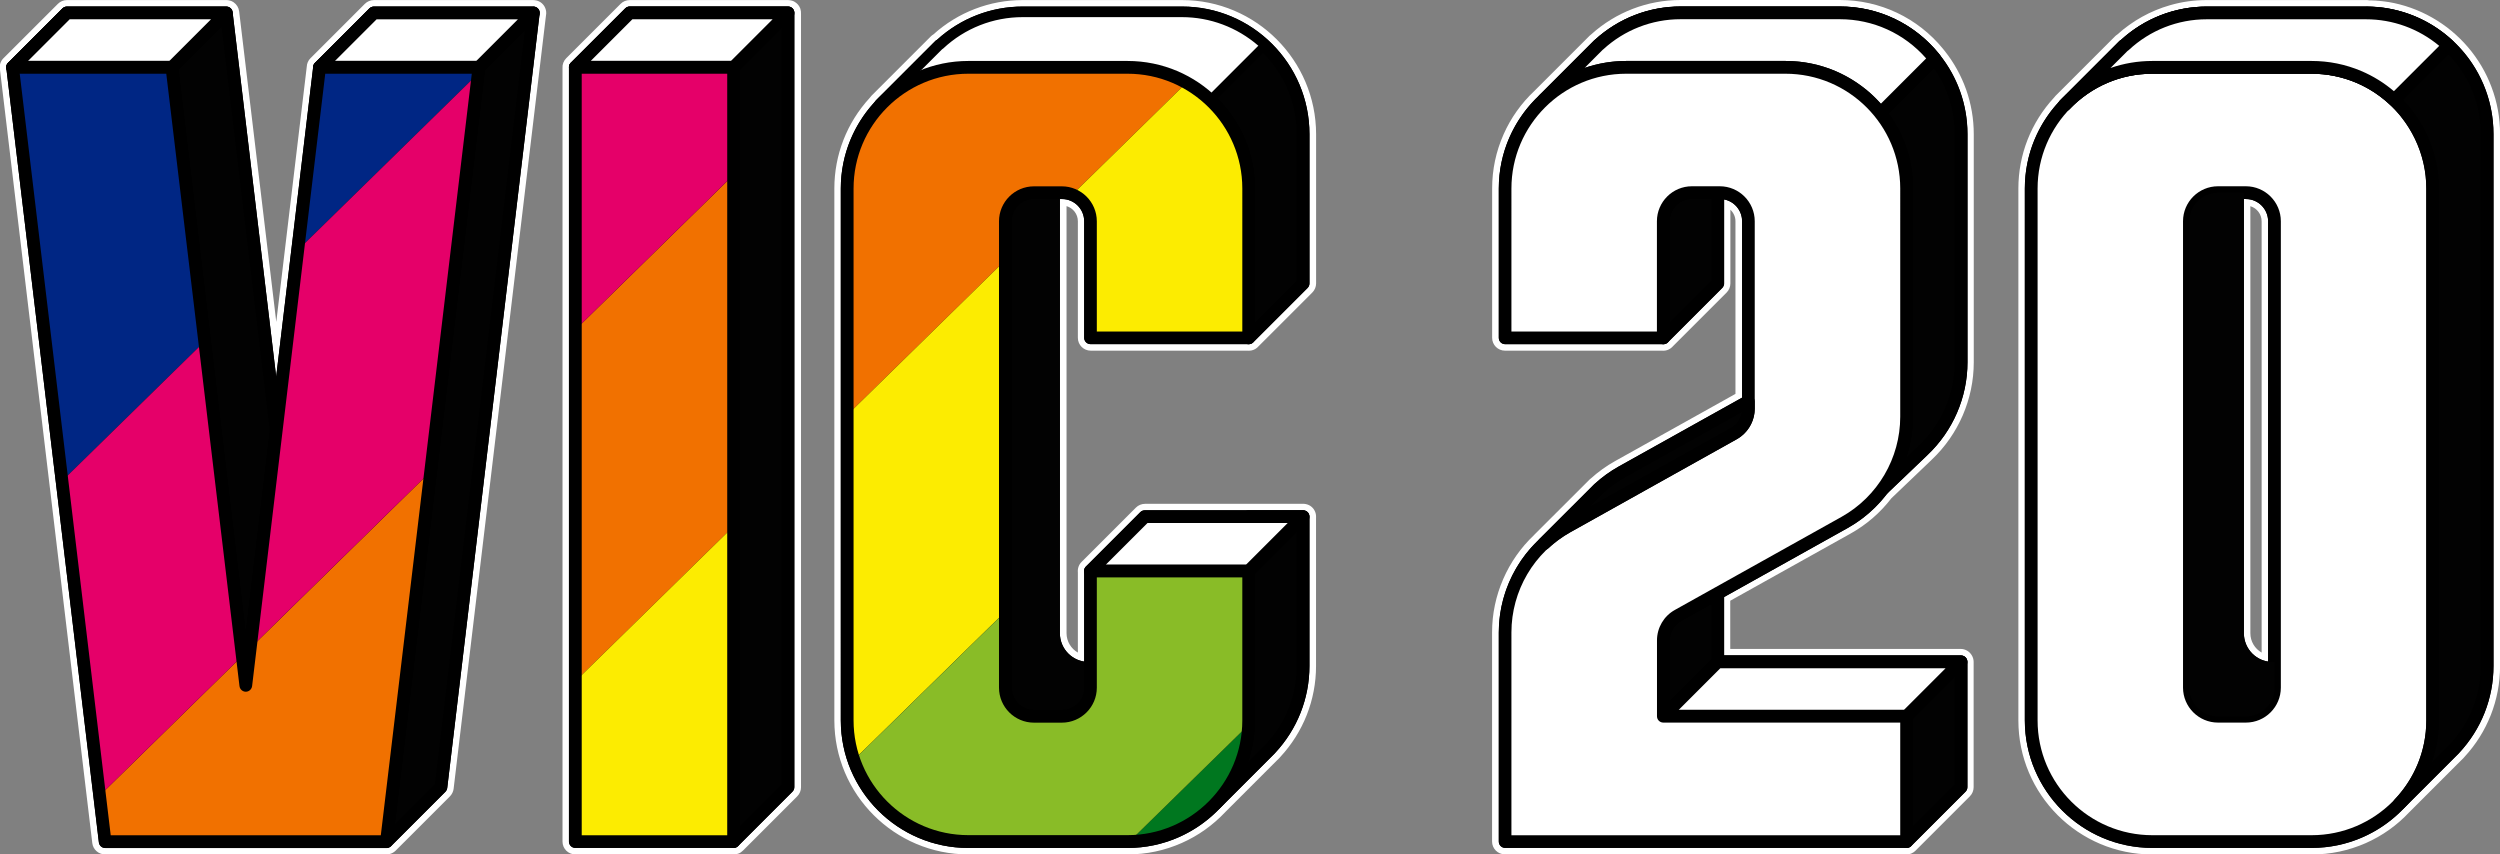 <?xml version="1.0" encoding="utf-8"?>
<!-- Generator: Adobe Illustrator 25.4.1, SVG Export Plug-In . SVG Version: 6.00 Build 0)  -->
<svg version="1.1" id="Layer_1" xmlns="http://www.w3.org/2000/svg" xmlns:xlink="http://www.w3.org/1999/xlink" x="0px" y="0px"
	 viewBox="0 0 3838.6 1311.9" style="enable-background:new 0 0 3838.6 1311.9;" xml:space="preserve">
<rect x="0" y="0" width="3838.6" height="1311.9" fill="#808080" stroke="none"/>
<style type="text/css">
	.st0{fill-rule:evenodd;clip-rule:evenodd;fill:#3E3632;}
	.st1{fill:#282422;}
	.st2{fill:#C5C5C5;}
	.st3{fill:#020202;stroke:#000000;stroke-width:4.783;stroke-linecap:round;stroke-linejoin:round;stroke-miterlimit:10;}
	.st4{clip-path:url(#SVGID_00000023262682313736858460000002577757305405007493_);}
	.st5{fill:#002684;stroke:#231F20;stroke-width:0.797;stroke-linecap:round;stroke-linejoin:round;stroke-miterlimit:10;}
	.st6{fill:#00771F;}
	.st7{fill:#89BC27;}
	.st8{fill:#FCEC01;}
	.st9{fill:#F17100;}
	.st10{fill:#E50069;}
	.st11{clip-path:url(#SVGID_00000072251257279657044180000000213702938895021456_);}
	.st12{stroke:#000000;stroke-width:4.783;stroke-linecap:round;stroke-linejoin:round;stroke-miterlimit:10;}
	.st13{fill:#FFFFFF;stroke:#000000;stroke-width:4.783;stroke-linecap:round;stroke-linejoin:round;stroke-miterlimit:10;}
	.st14{fill:#020202;}
	.st15{fill:none;stroke:#000000;stroke-width:4.783;stroke-linecap:round;stroke-linejoin:round;stroke-miterlimit:10;}
	.st16{fill:#F20029;stroke:#000000;stroke-width:4.783;stroke-linecap:round;stroke-linejoin:round;stroke-miterlimit:10;}
	.st17{fill:#002684;stroke:#000000;stroke-width:4.783;stroke-linecap:round;stroke-linejoin:round;stroke-miterlimit:10;}
	.st18{fill:url(#SVGID_00000093178254116351964940000008426444514207085708_);}
	.st19{fill:#FFFFFF;}
	.st20{fill:url(#SVGID_00000050653792878175464110000014025319834778434958_);}
	.st21{fill:url(#SVGID_00000171699589528631091590000012475000238001762238_);}
	.st22{fill:url(#SVGID_00000098907187723429685640000015416819939843524524_);}
	.st23{clip-path:url(#SVGID_00000145035904380753696280000017185319160147892647_);}
	.st24{clip-path:url(#SVGID_00000178167358052390317940000015200026668106932927_);}
	.st25{clip-path:url(#SVGID_00000013884250794348855430000006788495120029500068_);}
	.st26{fill:#002684;}
	.st27{clip-path:url(#SVGID_00000039105653847545101340000007453101374295437475_);}
	.st28{clip-path:url(#SVGID_00000175299006342315582200000013484284611456363437_);}
	.st29{fill:#020202;stroke:#000000;stroke-width:4.928;stroke-linecap:round;stroke-linejoin:round;stroke-miterlimit:10;}
	.st30{fill:#FFFFFF;stroke:#000000;stroke-width:4.928;stroke-linecap:round;stroke-linejoin:round;stroke-miterlimit:10;}
	.st31{fill:#F20029;stroke:#000000;stroke-width:4.928;stroke-linecap:round;stroke-linejoin:round;stroke-miterlimit:10;}
	.st32{fill:#002684;stroke:#000000;stroke-width:4.928;stroke-linecap:round;stroke-linejoin:round;stroke-miterlimit:10;}
	.st33{fill:none;stroke:#000000;stroke-width:4.928;stroke-linecap:round;stroke-linejoin:round;stroke-miterlimit:10;}
	.st34{clip-path:url(#SVGID_00000062185906545419477430000006778351305114962056_);}
	.st35{clip-path:url(#SVGID_00000106864208277779620060000013505065092726426042_);}
	.st36{clip-path:url(#SVGID_00000040536405769451563460000012343767585264379042_);}
	.st37{fill:url(#SVGID_00000063611771556450592430000013988920914105534113_);}
	.st38{fill:url(#SVGID_00000129891703585707357740000002878269972170210990_);}
	.st39{fill:url(#SVGID_00000016049285591483319870000012585729421406957962_);}
	.st40{fill:url(#SVGID_00000018226216373943387120000000950527686866281114_);}
	.st41{clip-path:url(#SVGID_00000153696381055397179860000015007798199032785314_);}
	.st42{fill:#231F20;}
	.st43{clip-path:url(#SVGID_00000127035000137809402420000015501617738848158618_);}
	.st44{clip-path:url(#SVGID_00000158749135343442952460000001030805637231369127_);}
	.st45{fill:#F20029;}
	.st46{clip-path:url(#SVGID_00000165920895099836128300000015354222549687875716_);}
	.st47{clip-path:url(#SVGID_00000160184476297382527740000015435837542964908181_);}
	.st48{clip-path:url(#SVGID_00000039825066211351179940000015523251508218062497_);}
	.st49{clip-path:url(#SVGID_00000120557715177423987100000000162525588688584102_);}
	.st50{clip-path:url(#SVGID_00000160176253876954464860000002438857307913507257_);}
	.st51{clip-path:url(#SVGID_00000097486561493289140720000015263327536900708994_);}
	.st52{fill-rule:evenodd;clip-rule:evenodd;fill:#F20029;}
	.st53{fill-rule:evenodd;clip-rule:evenodd;fill:#FD7801;}
	.st54{fill-rule:evenodd;clip-rule:evenodd;fill:#F2F540;}
	.st55{fill-rule:evenodd;clip-rule:evenodd;fill:#48CC31;}
	.st56{fill-rule:evenodd;clip-rule:evenodd;fill:#14A3FD;}
	.st57{fill:url(#SVGID_00000120546476851562955460000002236447866606372778_);}
	.st58{fill:url(#SVGID_00000122681444612763222460000000992375241597386676_);}
	.st59{fill:url(#SVGID_00000028302652692799267670000001330791173141621903_);}
	.st60{fill:url(#SVGID_00000165195864892919339230000016302152710835606155_);}
	.st61{fill:url(#SVGID_00000124160009151013360060000013292393542699069883_);}
	.st62{fill:url(#SVGID_00000130647113177003886750000006516658189515435923_);}
	.st63{fill:url(#SVGID_00000048501669677750822680000006314735251670112150_);}
	.st64{fill:url(#SVGID_00000008137816412271785620000012861833189093564850_);}
	.st65{fill:url(#SVGID_00000069361367884891517130000009742246345379543441_);}
	.st66{fill:url(#SVGID_00000072258467755618042040000002812529665350632083_);}
	.st67{fill:url(#SVGID_00000116206091308111715140000003936312579772340393_);}
	.st68{fill:url(#SVGID_00000008843660219802995100000015896883571823638700_);}
	.st69{fill:url(#SVGID_00000121992762098064625760000016970968695476457638_);}
	.st70{fill:url(#SVGID_00000026882344991219020040000005522095601968795010_);}
	.st71{fill:url(#SVGID_00000044892727393812860910000003915600864133383075_);}
	.st72{fill:url(#SVGID_00000005228651744675201530000006750542130430694571_);}
	.st73{fill:url(#SVGID_00000025414128748948573720000004065701118573344426_);}
	.st74{fill-rule:evenodd;clip-rule:evenodd;fill:#0F2166;}
	.st75{fill-rule:evenodd;clip-rule:evenodd;fill:#1D4C59;}
	.st76{fill-rule:evenodd;clip-rule:evenodd;fill:#2C774C;}
	.st77{fill-rule:evenodd;clip-rule:evenodd;fill:#3AA23E;}
	.st78{fill-rule:evenodd;clip-rule:evenodd;fill:#48CD31;}
	.st79{fill-rule:evenodd;clip-rule:evenodd;fill:#6AD534;}
	.st80{fill-rule:evenodd;clip-rule:evenodd;fill:#8CDD37;}
	.st81{fill-rule:evenodd;clip-rule:evenodd;fill:#AFE63A;}
	.st82{fill-rule:evenodd;clip-rule:evenodd;fill:#D1EE3D;}
	.st83{fill-rule:evenodd;clip-rule:evenodd;fill:#F3F640;}
	.st84{fill-rule:evenodd;clip-rule:evenodd;fill:#F6D730;}
	.st85{fill-rule:evenodd;clip-rule:evenodd;fill:#F9B721;}
	.st86{fill-rule:evenodd;clip-rule:evenodd;fill:#FB9811;}
	.st87{fill-rule:evenodd;clip-rule:evenodd;fill:#FE7801;}
	.st88{fill-rule:evenodd;clip-rule:evenodd;fill:#FE5C13;}
	.st89{fill-rule:evenodd;clip-rule:evenodd;fill:#FE4125;}
	.st90{fill-rule:evenodd;clip-rule:evenodd;fill:#FE2537;}
	.st91{fill-rule:evenodd;clip-rule:evenodd;fill:#14A4FE;}
	.st92{fill-rule:evenodd;clip-rule:evenodd;fill:#21AECB;}
	.st93{fill-rule:evenodd;clip-rule:evenodd;fill:#2EB998;}
	.st94{fill-rule:evenodd;clip-rule:evenodd;fill:#3BC364;}
	.st95{fill-rule:evenodd;clip-rule:evenodd;fill:#C5C5C5;}
	.st96{fill:#020202;stroke:#000000;stroke-width:4.733;stroke-linecap:round;stroke-linejoin:round;stroke-miterlimit:10;}
	.st97{clip-path:url(#SVGID_00000150088798593258525690000001767280698719568016_);}
	.st98{fill:#002684;stroke:#231F20;stroke-width:0.789;stroke-linecap:round;stroke-linejoin:round;stroke-miterlimit:10;}
	.st99{clip-path:url(#SVGID_00000143575100483917462530000015209992039965921205_);}
	.st100{stroke:#000000;stroke-width:4.733;stroke-linecap:round;stroke-linejoin:round;stroke-miterlimit:10;}
	.st101{fill:#FFFFFF;stroke:#000000;stroke-width:4.733;stroke-linecap:round;stroke-linejoin:round;stroke-miterlimit:10;}
	.st102{fill:none;stroke:#000000;stroke-width:4.733;stroke-linecap:round;stroke-linejoin:round;stroke-miterlimit:10;}
	.st103{fill:#F20029;stroke:#000000;stroke-width:4.733;stroke-linecap:round;stroke-linejoin:round;stroke-miterlimit:10;}
	.st104{fill:#002684;stroke:#000000;stroke-width:4.733;stroke-linecap:round;stroke-linejoin:round;stroke-miterlimit:10;}
	.st105{fill:url(#SVGID_00000124851312763921318470000009201220789271414207_);}
	.st106{fill:url(#SVGID_00000134235348044088537070000015002697472574498227_);}
	.st107{fill:url(#SVGID_00000032623030522010522300000009152518627557864079_);}
	.st108{fill:url(#SVGID_00000181048911363653898930000015569017150517277329_);}
	.st109{clip-path:url(#SVGID_00000080899787285763979260000007235674399149949331_);}
	.st110{clip-path:url(#SVGID_00000170960027232134214030000005615720102354593419_);}
	.st111{clip-path:url(#SVGID_00000047778076729315012580000017591246147337657238_);}
	.st112{clip-path:url(#SVGID_00000123418339640246536900000017910381882203405212_);}
	.st113{clip-path:url(#SVGID_00000048497819291989739820000001187140337297841592_);}
	.st114{fill:#020202;stroke:#000000;stroke-width:4.877;stroke-linecap:round;stroke-linejoin:round;stroke-miterlimit:10;}
	.st115{fill:#FFFFFF;stroke:#000000;stroke-width:4.877;stroke-linecap:round;stroke-linejoin:round;stroke-miterlimit:10;}
	.st116{fill:#F20029;stroke:#000000;stroke-width:4.877;stroke-linecap:round;stroke-linejoin:round;stroke-miterlimit:10;}
	.st117{fill:#002684;stroke:#000000;stroke-width:4.877;stroke-linecap:round;stroke-linejoin:round;stroke-miterlimit:10;}
	.st118{fill:none;stroke:#000000;stroke-width:4.877;stroke-linecap:round;stroke-linejoin:round;stroke-miterlimit:10;}
	.st119{fill:url(#SVGID_00000145024147472044350900000011978162365087193492_);}
	.st120{fill:url(#SVGID_00000145767639350947577360000011517285052966006709_);}
	.st121{fill:url(#SVGID_00000154410499826069216210000012429090986040335777_);}
	.st122{fill:url(#SVGID_00000065032704122588259000000000007119268860480701_);}
	.st123{clip-path:url(#SVGID_00000119814270220789621120000000429189919401864877_);}
	.st124{clip-path:url(#SVGID_00000114034606003232554020000002039285071837289639_);}
	.st125{clip-path:url(#SVGID_00000015357179330911656420000004645213499960964518_);}
	.st126{fill-rule:evenodd;clip-rule:evenodd;fill:#FFFFFF;}
	.st127{fill:url(#SVGID_00000176021929262592946750000015128448441382284676_);}
	.st128{fill:url(#SVGID_00000149341778630448594520000015162592799463807914_);}
	.st129{fill:url(#SVGID_00000117661151530417400200000007460010809360651184_);}
	.st130{fill:url(#SVGID_00000005262185483306200560000014365201737210743475_);}
	.st131{fill:url(#SVGID_00000072240478548991327220000002657617212642393741_);}
	.st132{fill:url(#SVGID_00000018947238766670813020000004449638281915976877_);}
	.st133{fill:url(#SVGID_00000068646309915643348290000010451293460444125332_);}
	.st134{fill:url(#SVGID_00000001651462457872014990000017784083312486638006_);}
	.st135{fill:url(#SVGID_00000037686989865921091590000008231399286563358850_);}
	.st136{fill:url(#SVGID_00000057112054538241005770000013215709003994186413_);}
	.st137{fill:url(#SVGID_00000168836960593047472370000003567352472528355259_);}
	.st138{fill:url(#SVGID_00000147220337403891704040000011655561139338110083_);}
	.st139{fill:url(#SVGID_00000134232029912875959970000013318699035008374966_);}
	.st140{fill:url(#SVGID_00000030446945870689419530000016147744784469579709_);}
	.st141{fill:url(#SVGID_00000174589939101810241070000001239627759036609445_);}
	.st142{fill:url(#SVGID_00000178197947483587226810000008236361979758665873_);}
	.st143{fill:url(#SVGID_00000167394994538390239230000015175464964451225773_);}
	.st144{fill-rule:evenodd;clip-rule:evenodd;fill:#002684;}
	.st145{fill-rule:evenodd;clip-rule:evenodd;fill:#12506F;}
	.st146{fill-rule:evenodd;clip-rule:evenodd;fill:#24795B;}
	.st147{fill-rule:evenodd;clip-rule:evenodd;fill:#36A346;}
	.st148{fill-rule:evenodd;clip-rule:evenodd;fill:#6AD434;}
	.st149{fill-rule:evenodd;clip-rule:evenodd;fill:#8BDC37;}
	.st150{fill-rule:evenodd;clip-rule:evenodd;fill:#AEE53A;}
	.st151{fill-rule:evenodd;clip-rule:evenodd;fill:#D0ED3D;}
	.st152{fill-rule:evenodd;clip-rule:evenodd;fill:#F5D630;}
	.st153{fill-rule:evenodd;clip-rule:evenodd;fill:#F8B621;}
	.st154{fill-rule:evenodd;clip-rule:evenodd;fill:#FA9711;}
	.st155{fill-rule:evenodd;clip-rule:evenodd;fill:#F9500E;}
	.st156{fill-rule:evenodd;clip-rule:evenodd;fill:#F6281C;}
	.st157{clip-path:url(#SVGID_00000048463846201310854930000000747800365366957976_);}
	.st158{clip-path:url(#SVGID_00000010268676870839622830000009956238075136508044_);}
	.st159{clip-path:url(#SVGID_00000054234556181298950800000010424404647721820304_);}
	.st160{clip-path:url(#SVGID_00000138565424090134144030000005540890203605908653_);}
	.st161{clip-path:url(#SVGID_00000149345442272613294610000008794637068488550031_);}
	.st162{clip-path:url(#SVGID_00000118376760870709557840000001949122989577942714_);}
	.st163{clip-path:url(#SVGID_00000181776326489765375140000017599207065197493180_);}
	.st164{clip-path:url(#SVGID_00000052819273439605466830000008672585436934681270_);}
	.st165{clip-path:url(#SVGID_00000069393059054961796650000012775467454972373141_);}
	.st166{clip-path:url(#SVGID_00000039830971042127890870000002832222301443089817_);}
	.st167{clip-path:url(#SVGID_00000067229070127080646770000017452603717386387088_);}
	.st168{clip-path:url(#SVGID_00000065780564822942365560000002856328165470383550_);}
	.st169{clip-path:url(#SVGID_00000075842584757076403150000004741981083330539150_);}
	.st170{clip-path:url(#SVGID_00000133497662674586832610000002089345733690423991_);}
	.st171{clip-path:url(#SVGID_00000127006574978389920510000017950445461522172860_);}
	.st172{clip-path:url(#SVGID_00000116943635037269348930000002992522709067905155_);}
	.st173{clip-path:url(#SVGID_00000164490040020388027840000000777538595902934180_);}
	.st174{clip-path:url(#SVGID_00000153670822286604339050000007542696221406778535_);}
	.st175{clip-path:url(#SVGID_00000000224279748785151930000009982659450303909511_);}
	.st176{clip-path:url(#SVGID_00000125577164406338499620000014300616978636191105_);}
	.st177{clip-path:url(#SVGID_00000075151364594721748920000015019835634463548594_);}
	.st178{clip-path:url(#SVGID_00000093869916664841890630000011184093232279740852_);}
	.st179{clip-path:url(#SVGID_00000044893787798049737140000016347659804888375968_);}
	.st180{clip-path:url(#SVGID_00000006681588635141974320000003294158501070205343_);}
	.st181{clip-path:url(#SVGID_00000125566640240313110490000005116776307667306166_);}
	.st182{clip-path:url(#SVGID_00000082357684879712575260000000969912773496039570_);}
	.st183{clip-path:url(#SVGID_00000024683624280728317220000016398903186338061449_);}
</style>
<g>
	<g>
		<g>
			<g>
				<path d="M3304.8,1306.9c-110.7,0-200.8-90.1-200.8-200.8V289.4c0-50.8,19.1-99.3,53.8-136.6c0.6-0.8,1.2-1.6,1.9-2.2l91-91
					c1-1,2.1-1.8,3.2-2.4c22.8-20.7,50.3-36,79.6-44.4c17.8-5.1,36.3-7.7,54.9-7.7h244.5c1.7,0,3.3,0,5,0.1c0.4,0,0.9,0,1.3,0l1.1,0
					c0.8,0,1.6,0.1,2.5,0.1c0.6,0,1.3,0.1,2,0.1l1.2,0.1c0.6,0,1.1,0.1,1.7,0.1c1,0.1,2,0.2,3,0.2c0,0,1.3,0.1,1.8,0.2
					c1.1,0.1,2.2,0.2,3.4,0.4l1.3,0.2c1.2,0.1,2.5,0.3,3.7,0.5l0.9,0.1c1.4,0.2,2.7,0.4,4.1,0.6l0.4,0.1
					c46.3,7.7,88.7,31.7,119.4,67.7c31.1,36.3,48.2,82.6,48.2,130.4v816.8c0,50.7-19.1,99.2-53.8,136.5c-0.4,0.6-0.9,1-1.2,1.3
					l-0.6,0.6c-0.6,0.7-1.2,1.3-1.8,1.9c-0.3,0.3-0.6,0.5-0.8,0.8l-79.7,79.7c-18.6,19.8-40.6,35.4-65.3,46.4
					c-25.6,11.4-52.9,17.1-81.1,17.1H3304.8z M3450.3,972.4c0,17.1,11.4,32.1,27.2,37.2V339.7c0-15.4-12.1-28.1-27.2-29.1V972.4z"/>
				<path class="st19" d="M3632.8,10c1.6,0,3.2,0,4.8,0.1c0.7,0,1.3,0,2,0.1c0.9,0,1.9,0.1,2.8,0.1c0.8,0,1.7,0.1,2.5,0.1
					c0.7,0,1.4,0.1,2.2,0.1c1,0.1,2,0.2,2.9,0.2c0.6,0.1,1.1,0.1,1.7,0.2c1.1,0.1,2.2,0.2,3.3,0.3c0.4,0,0.9,0.1,1.3,0.1
					c1.2,0.1,2.4,0.3,3.6,0.5c0.3,0,0.6,0.1,0.8,0.1c1.3,0.2,2.7,0.4,4,0.6c0.1,0,0.2,0,0.4,0.1c92.7,15.4,163.5,96.1,163.5,193.1
					v816.8c0,49.6-18.7,96.9-52.6,133.3c-0.3,0.4-0.6,0.7-0.9,1l-0.7,0.7c-0.8,0.9-1.7,1.7-2.6,2.6l-1,1l-78.7,78.7
					c-35.7,38.1-86.5,62-142.8,62h-244.5c-108,0-195.8-87.8-195.8-195.8V289.4c0-51.6,20-98.5,52.7-133.5c0.4-0.6,0.8-1.2,1.4-1.7
					l91.1-91.1c0.8-0.8,1.6-1.4,2.5-1.8c22.6-20.7,49.3-35.5,78.1-43.7c17.3-4.9,35.3-7.5,53.6-7.5H3632.8 M3482.5,1015.8V339.7
					c0-18.8-15.3-34.1-34.1-34.1h-3.1v666.7C3445.3,994.3,3461.5,1012.6,3482.5,1015.8 M3632.8,0.1h-244.5c-19.1,0-38,2.6-56.3,7.9
					c-29.9,8.5-57.9,24.1-81.1,45.1c-1.3,0.8-2.6,1.8-3.7,3l-91,91c-0.8,0.8-1.5,1.6-2.2,2.6c-35.4,38.2-54.9,87.8-54.9,139.8v816.7
					c0,113.5,92.3,205.8,205.8,205.8h244.5c28.9,0,56.9-5.9,83.2-17.5c25.3-11.2,47.8-27.2,66.8-47.5l78.6-78.6l1-1
					c0.3-0.3,0.5-0.5,0.8-0.7c0.6-0.6,1.3-1.2,2-2l0.5-0.5c0.3-0.3,0.9-0.9,1.4-1.6c35.5-38.2,55-87.8,55-139.7V205.9
					c0-24.9-4.4-49.3-13.2-72.4c-8.4-22.4-20.6-42.9-36.2-61.2c-31.5-36.8-75-61.4-122.4-69.3l-0.1,0l-0.3,0
					c-1.4-0.2-2.8-0.5-4.2-0.6l-0.7-0.1l-0.2,0c-1.4-0.2-2.6-0.4-3.8-0.5c-0.3,0-0.6-0.1-1-0.1l-0.4,0c-1.2-0.1-2.3-0.3-3.5-0.4
					c-0.4,0-0.9-0.1-1.3-0.1l-0.4,0c-1-0.1-2.1-0.2-3.1-0.3c-0.6,0-1.1-0.1-1.7-0.1l-0.6,0l-0.6,0c-0.7,0-1.4-0.1-2.1-0.1
					c-0.8,0-1.7-0.1-2.5-0.1l-0.4,0l-0.6,0c-0.5,0-1,0-1.4,0C3636.1,0.1,3634.4,0.1,3632.8,0.1L3632.8,0.1z M3472.6,1002
					c-10.4-5.9-17.3-17.1-17.3-29.6V316.6c10,3,17.3,12.2,17.3,23.2V1002L3472.6,1002z"/>
			</g>
			<g>
				<path d="M161.4,1306.9c-7.5,0-13.8-5.6-14.7-13L4.9,106.5c-1.1-5,0.4-10,3.9-13.6L92.4,9.4c2.8-2.8,6.5-4.3,10.5-4.3h244.7
					c0.6,0,1.3,0,2,0.1l0.3,0c0.7,0.1,1.3,0.3,1.9,0.4l0.3,0.1c0.5,0.2,1.1,0.4,1.7,0.7l0.3,0.1c0.5,0.2,1.1,0.6,1.7,1l0.1,0.1
					c3.6,2.4,5.9,6.2,6.4,10.5l61.9,518.2l51.8-433.3c0.1-3.8,1.6-7.3,4.3-10l83.5-83.5c2.8-2.8,6.6-4.3,10.5-4.3h244.8
					c0.2,0,0.4,0,0.6,0c0.4,0,0.8,0,1.2,0.1c0.4,0,0.8,0.1,1.2,0.2l0.2,0c4.8,1,8.7,4.3,10.6,8.8c1.1,2.8,1.4,5.8,0.8,8.7
					L691.6,1210.5c-0.4,3.3-1.9,6.2-4.1,8.6l-83.8,83.8c-1.8,1.7-4,2.9-6.3,3.6c-0.1,0-0.2,0.1-0.4,0.1c-0.3,0.1-0.6,0.2-0.9,0.2
					c-0.2,0-0.4,0.1-0.7,0.1l-0.1,0c-0.2,0-0.4,0.1-0.6,0.1c-0.5,0-0.9,0.1-1.4,0.1H161.4z"/>
				<path class="st19" d="M818.9,10c0.1,0,0.2,0,0.2,0c0.3,0,0.6,0,0.9,0.1c0.3,0,0.6,0.1,0.8,0.1c0,0,0,0,0.1,0
					c3.1,0.7,5.8,2.8,7,5.8c0.8,2,0.9,4.1,0.5,6L686.7,1209.9c-0.3,2.2-1.3,4.2-2.8,5.8l-83.5,83.5c-1.2,1.1-2.7,2-4.2,2.4
					c-0.1,0-0.1,0-0.2,0.1c-0.2,0.1-0.4,0.1-0.6,0.2c-0.2,0-0.3,0.1-0.5,0.1c-0.1,0-0.3,0-0.4,0.1c-0.3,0-0.6,0-0.9,0h-432
					c-5,0-9.1-3.7-9.7-8.7L9.8,105.7c-0.8-3.3,0.1-6.8,2.5-9.2l83.5-83.5c1.9-1.9,4.4-2.9,7-2.9h244.7c0.5,0,0.9,0,1.3,0.1
					c0.1,0,0.2,0,0.2,0c0.4,0.1,0.9,0.2,1.3,0.3c0,0,0.1,0,0.1,0c0.4,0.1,0.8,0.3,1.2,0.5c0,0,0,0,0,0c0.4,0.2,0.8,0.4,1.2,0.7
					c0,0,0.1,0,0.1,0.1c2.3,1.5,3.9,4,4.2,7l66.9,559.5l56.7-474.9c0-2.5,1-5,2.8-6.8l83.5-83.5c1.8-1.8,4.3-2.9,7-2.9h0.1H818.9
					L818.9,10 M818.9,0.1L818.9,0.1H574.3h-0.1c-5.2,0-10.3,2.1-14,5.8l-83.5,83.5c-3.5,3.5-5.5,8.1-5.7,13.1l-46.8,391.8l-57-476.8
					c-0.7-5.7-3.8-10.8-8.5-14c-0.1-0.1-0.2-0.1-0.3-0.2c-0.8-0.5-1.5-0.9-2.3-1.3l0,0l0,0l-0.2-0.1l0,0c-0.7-0.3-1.4-0.6-2.2-0.8
					c-0.1,0-0.2-0.1-0.4-0.1c-0.8-0.2-1.7-0.4-2.5-0.6c-0.2,0-0.3,0-0.4-0.1l0,0l0,0c-0.9-0.1-1.8-0.2-2.7-0.2H102.9
					c-5.3,0-10.3,2.1-14,5.8L5.3,89.4c-4.7,4.7-6.7,11.4-5.3,17.9l141.7,1187.2c1.2,9.9,9.6,17.4,19.6,17.4h432c0.6,0,1.3,0,1.9-0.1
					c0.3,0,0.5-0.1,0.8-0.1l0.1,0c0.3,0,0.6-0.1,0.9-0.1c0.5-0.1,0.9-0.2,1.2-0.3c0.2,0,0.4-0.1,0.6-0.1c3.1-0.9,6-2.5,8.4-4.8
					l0.1-0.1l0.1-0.1l83.5-83.5l0.1-0.1l0.1-0.1c2.9-3.1,4.8-7,5.4-11.2l0-0.1l0-0.1L838.3,23.8c0.8-3.8,0.4-7.8-1.1-11.4
					c-2.4-6-7.7-10.5-14.2-11.8l-0.1,0l-0.1,0l-0.1,0c-0.6-0.1-1.1-0.2-1.6-0.3c-0.4-0.1-0.9-0.1-1.4-0.1
					C819.6,0.1,819.3,0.1,818.9,0.1L818.9,0.1z"/>
			</g>
			<g>
				<path d="M883.4,1306.9c-8.1,0-14.7-6.6-14.7-14.7V104.4c-0.3-4.3,1.2-8.5,4.2-11.5l83.5-83.5c2.8-2.8,6.6-4.3,10.5-4.3h243
					c0.6,0,1.3,0,2,0.1c0.2,0,0.3,0,0.5,0.1c0.6,0.1,1.1,0.2,1.6,0.4c0.2,0.1,0.4,0.1,0.6,0.2c0.5,0.2,0.9,0.3,1.3,0.5
					c0.3,0.1,0.6,0.3,0.8,0.4c0.2,0.1,0.4,0.2,0.5,0.3c2.9,1.7,5.1,4.2,6.3,7.2c0.1,0.3,0.2,0.6,0.3,0.9l0.1,0.3
					c0.5,1.7,0.8,3.5,0.6,5.3v1187.9c0,4-1.5,7.7-4.3,10.5l-83.1,83.1c-0.8,0.8-1.7,1.6-2.6,2.2c-0.1,0.1-0.3,0.2-0.4,0.2
					c-0.3,0.2-0.6,0.3-0.8,0.5c-0.2,0.1-0.3,0.2-0.5,0.2l-0.2,0.1c-0.2,0.1-0.4,0.2-0.6,0.3c-0.2,0.1-0.3,0.1-0.5,0.2l-0.1,0
					c-0.3,0.1-0.5,0.2-0.7,0.3c-0.2,0.1-0.4,0.1-0.5,0.1l-0.2,0c-0.2,0.1-0.5,0.1-0.7,0.2c-0.2,0-0.4,0.1-0.6,0.1l-0.2,0
					c-0.2,0-0.4,0.1-0.6,0.1c-0.5,0-1,0.1-1.5,0.1H883.4z"/>
				<path class="st19" d="M1209.9,10c0.4,0,0.9,0,1.3,0.1c0.1,0,0.2,0,0.4,0.1c0.4,0.1,0.7,0.1,1,0.2c0.1,0,0.3,0.1,0.4,0.1
					c0.3,0.1,0.6,0.2,0.8,0.3c0.2,0.1,0.4,0.2,0.6,0.3c0.1,0.1,0.2,0.1,0.4,0.2c1.8,1.1,3.3,2.7,4.2,4.7c0.1,0.2,0.2,0.5,0.2,0.7
					c0,0,0,0.1,0,0.1c0.4,1.2,0.5,2.5,0.4,3.7v1188c0,2.6-1,5.1-2.9,7l-83.2,83.2c-0.5,0.6-1.1,1.1-1.8,1.5
					c-0.1,0.1-0.2,0.1-0.3,0.2c-0.2,0.1-0.4,0.2-0.5,0.3c-0.1,0.1-0.3,0.1-0.4,0.2c-0.2,0.1-0.3,0.2-0.5,0.2
					c-0.1,0.1-0.3,0.1-0.4,0.1c-0.2,0.1-0.3,0.1-0.5,0.2c-0.1,0-0.3,0.1-0.4,0.1c-0.2,0-0.3,0.1-0.5,0.1c-0.2,0-0.3,0-0.5,0.1
					c-0.2,0-0.3,0.1-0.5,0.1c-0.3,0-0.7,0-1,0h-243c-5.4,0-9.7-4.4-9.7-9.7v-1188c-0.3-2.8,0.7-5.7,2.8-7.8L960,12.9
					c1.8-1.8,4.3-2.9,7-2.9H1209.9 M1209.9,0.1h-243c-5.2,0-10.3,2.1-14,5.8l-83.5,83.5c-4,4-6.1,9.5-5.7,15.2v1187.6
					c0,10.9,8.8,19.7,19.7,19.7h243c0.6,0,1.3,0,2-0.1c0.3,0,0.6-0.1,0.9-0.1c0.4,0,0.7-0.1,1-0.2c0.3-0.1,0.7-0.1,1-0.2l0.1,0
					c0.3-0.1,0.5-0.1,0.8-0.2c0.3-0.1,0.6-0.2,0.9-0.3l0.1,0l0.1,0c0.3-0.1,0.5-0.2,0.8-0.3c0.3-0.1,0.6-0.3,0.9-0.4l0.1,0
					c0.3-0.1,0.5-0.2,0.8-0.4c0.4-0.2,0.8-0.4,1-0.6c0.2-0.1,0.4-0.2,0.6-0.4c1.2-0.8,2.4-1.8,3.5-2.9l83.1-83.1
					c3.7-3.7,5.8-8.7,5.8-14V20.9c0.1-2.3-0.2-4.7-0.9-6.9l0-0.1l0,0l0-0.1l0,0c-0.1-0.3-0.2-0.8-0.5-1.4c-1.6-4-4.6-7.4-8.4-9.6
					l0,0c-0.2-0.1-0.5-0.3-0.7-0.4c-0.4-0.2-0.8-0.4-1.2-0.6c-0.5-0.2-1.1-0.4-1.6-0.6l0,0l0,0c-0.3-0.1-0.5-0.2-0.8-0.2
					c-0.7-0.2-1.4-0.4-2.1-0.5c-0.3,0-0.5-0.1-0.8-0.1C1211.6,0.2,1210.7,0.1,1209.9,0.1L1209.9,0.1z"/>
			</g>
			<g>
				<path d="M2311,1306.9c-8.1,0-14.7-6.6-14.7-14.7V971.1c0-54.8,22.9-107.9,62.7-145.7c0.3-0.4,0.7-0.8,1.1-1.2l73.7-73.6
					c2.7-2.9,5.7-5.9,9.2-9.2l1.2-1.2c0.3-0.3,0.7-0.7,1.2-1.1c11.5-10.4,24-19.5,37.2-26.8l187.2-104.5v-268
					c0-11.8-7.2-22.3-17.7-26.8v122.3c0,4-1.5,7.7-4.3,10.5l-82.2,82.2c-1,1.2-2.1,2.2-3.3,3.1c-2.4,1.7-5.3,2.6-8.3,2.6
					c-0.5,0-1.1,0-1.7-0.1H2311c-8.1,0-14.7-6.6-14.7-14.7V289.4c0-28.2,5.8-55.6,17.2-81.2c11-24.7,26.6-46.6,46.4-65.2
					c0.1-0.1,0.2-0.2,0.3-0.3l74.7-74.7c2.8-3,5.7-5.9,8.6-8.6l1.1-1.1c0.6-0.6,1.2-1.1,1.9-1.5c37-33.4,84.6-51.7,134.1-51.7H2825
					c60.1,0,116.5,26.7,154.9,73.2l1.2,1.5c0.4,0.5,0.8,0.9,1.1,1.4c0.1,0.1,0.2,0.3,0.3,0.4c28.4,35.8,43.4,78.9,43.4,124.6v350.4
					c0,54.9-23,108.1-63,145.9l-0.9,0.9l-61.1,58.4l0,0c-16.8,21.9-37.4,39.8-61.5,53.3l-187.2,104.6v81.8H3011
					c4.6,0,9,2.2,11.7,5.8c0.3,0.3,0.5,0.7,0.8,1.2l0.1,0.2c1.4,2.3,2.1,4.9,2.1,7.6v192.4c0,4-1.5,7.7-4.3,10.5l-83.6,83.6
					c-1.3,1.2-2.8,2.2-4.5,2.9l-0.1,0.1c-0.4,0.2-0.7,0.3-1,0.4c-0.2,0.1-0.3,0.1-0.5,0.2c-0.2,0.1-0.4,0.1-0.7,0.2l-0.2,0
					c-0.2,0.1-0.4,0.1-0.6,0.1c-0.2,0-0.4,0.1-0.7,0.1l-0.1,0c-0.2,0-0.4,0.1-0.7,0.1c-0.5,0-1,0.1-1.4,0.1H2311z"/>
				<path class="st19" d="M2825,9.9c58.8,0,113.6,26,151.1,71.4c0.2,0.3,0.4,0.5,0.6,0.8c0.6,0.7,1.1,1.3,1.7,2
					c0.1,0.1,0.1,0.2,0.2,0.3c26.6,33.4,42.4,75.7,42.4,121.6v350.4c0,53.6-22.4,105.4-61.5,142.3c-0.3,0.3-0.6,0.6-0.9,0.9
					l-60.9,58.2c-0.1,0.1-0.2,0.2-0.3,0.2c-16.1,21.2-36.5,39.2-60.4,52.6l-189.8,106v89.7H3011c3.1,0,6,1.5,7.8,3.9
					c0.2,0.3,0.4,0.5,0.6,0.8c0,0,0.1,0.1,0.1,0.1c0.9,1.5,1.4,3.2,1.4,5v192.4c0,2.6-1,5.1-2.9,7l-83.5,83.5c-0.9,0.8-1.9,1.5-3,2
					c0,0-0.1,0-0.1,0c-0.2,0.1-0.4,0.2-0.6,0.2c-0.1,0-0.2,0.1-0.3,0.1c-0.2,0-0.3,0.1-0.5,0.1c-0.2,0-0.3,0.1-0.5,0.1
					c-0.2,0-0.3,0.1-0.5,0.1c-0.2,0-0.3,0.1-0.5,0.1c-0.3,0-0.7,0-1,0H2311c-5.4,0-9.7-4.4-9.7-9.7V971.1
					c0-54.5,22.8-105.8,61.5-142.4c0.3-0.4,0.6-0.7,0.9-1l73.8-73.7c2.7-2.9,5.7-5.9,9.1-9.1l1.3-1.3c0.3-0.3,0.5-0.5,0.8-0.7
					c11.2-10.2,23.5-19.1,36.5-26.4l189.8-105.9V339.7c0-16.6-11.9-30.5-27.6-33.5v129c0,2.6-1,5.1-2.9,7l-82.4,82.4
					c-0.7,0.9-1.5,1.7-2.4,2.3c-1.6,1.1-3.5,1.7-5.5,1.7c-0.5,0-1,0-1.4-0.1H2311c-5.4,0-9.7-4.4-9.7-9.7V289.4
					c0-56.4,23.9-107.2,62.1-143c0.1-0.1,0.1-0.2,0.2-0.2l74.8-74.8c2.8-3,5.7-5.9,8.5-8.5l1.2-1.2c0.4-0.4,0.9-0.8,1.4-1.1
					c36.1-32.7,82.5-50.7,131.1-50.7H2825 M2825,0h-244.6c-50.7,0-99.4,18.7-137.2,52.8c-0.8,0.6-1.6,1.2-2.3,1.9l-1.1,1.1
					c-2.9,2.7-5.8,5.6-8.7,8.7l-74.7,74.7c-0.1,0.1-0.2,0.2-0.3,0.3c-20.2,19-36.2,41.4-47.4,66.7c-11.7,26.3-17.6,54.3-17.6,83.2
					v229.3c0,10.9,8.8,19.7,19.7,19.7h241c0.7,0.1,1.3,0.1,2,0.1c4.1,0,7.9-1.2,11.1-3.5c1.6-1.1,3-2.4,4.2-3.8l82-82
					c3.7-3.7,5.8-8.7,5.8-14V322c4.8,4.5,7.8,10.8,7.8,17.7v265.1l-184.7,103.1c-13.5,7.5-26.2,16.7-38,27.3c-0.7,0.5-1.2,1-1.5,1.3
					l-1.2,1.2c-3.5,3.3-6.5,6.3-9.3,9.3l-73.7,73.6c-0.4,0.4-0.8,0.9-1.2,1.3c-20.1,19.1-35.9,41.7-47,67.2
					c-11.3,26-17.1,53.6-17.1,81.9v321.1c0,10.9,8.8,19.7,19.7,19.7h616.5c0.6,0,1.3,0,2-0.1c0.3,0,0.6-0.1,0.9-0.1l0,0
					c0.3,0,0.6-0.1,0.9-0.1c0.3-0.1,0.6-0.1,0.9-0.2l0.1,0c0.3-0.1,0.6-0.2,0.9-0.2c0.2-0.1,0.5-0.2,0.7-0.2
					c0.3-0.1,0.7-0.2,1.2-0.4c0.1,0,0.2-0.1,0.3-0.2c2.1-0.9,4.1-2.2,5.8-3.9l0.1-0.1l0.1-0.1l83.5-83.5c3.7-3.7,5.8-8.7,5.8-14
					v-192.4c0-3.6-1-7.1-2.9-10.2h0l-0.1-0.1l-0.1-0.1l0-0.1c-0.3-0.5-0.7-1.1-1.1-1.6c-3.7-4.9-9.6-7.8-15.7-7.8h-353.8v-74
					l184.7-103.1c24.5-13.7,45.6-32,62.7-54.2l0.1-0.1l60.9-58.2l0.1-0.1l0.1-0.1l0.5-0.5l0.3-0.3c41-38.7,64.5-93.2,64.5-149.5
					V206.1c0-23.6-4-46.8-11.8-68.8c-7.6-21.2-18.5-41-32.6-58.8c-0.1-0.2-0.3-0.3-0.4-0.5c-0.4-0.5-0.8-1-1.2-1.5l-0.6-0.7
					l-0.2-0.3c-0.2-0.2-0.3-0.4-0.5-0.6C2944.4,27.3,2886.6,0,2825,0L2825,0z"/>
			</g>
			<g>
				<path d="M1486.9,1306.9c-110.7,0-200.8-90.1-200.8-200.8V289.4c0-50.5,18.9-98.8,53.2-136c0.6-1.1,1.4-2,2.3-2.9l91.1-91.1
					c1.1-1.1,2.2-1.9,3.3-2.5c37-33.5,84.7-51.9,134.5-51.9h244.5c110.7,0,200.7,90.1,200.7,200.8v229.3c0,4-1.5,7.7-4.3,10.5
					l-82.8,82.8c-0.5,0.6-1.1,1.2-1.7,1.7c-2.6,2.2-5.9,3.4-9.4,3.4c-0.5,0-1.1,0-1.7-0.1h-241.2c-8.1,0-14.7-6.6-14.7-14.7v-179
					c0-15.5-12.1-28.2-27.3-29.1v661.7c0,17.1,11.4,32.2,27.3,37.2V878.7c-0.6-4.5,1-9.1,4.1-12.3l83.5-83.5
					c2.8-2.8,6.6-4.3,10.5-4.3h243.2l0.2,0c0.4,0,0.8,0,1.3,0.1c0.3,0,0.6,0.1,0.9,0.1c0.1,0,0.2,0,0.3,0.1c4.8,1,8.8,4.3,10.6,8.8
					c0.8,2.1,1.2,4.3,1.1,6.6v228.4c0,50.7-19.1,99.2-53.8,136.5c-0.4,0.6-0.9,1-1.2,1.3l-0.6,0.6c-0.6,0.7-1.2,1.3-1.8,1.9
					c-0.3,0.3-0.6,0.5-0.8,0.8l-79.5,79.5c-18.6,19.9-40.6,35.5-65.3,46.5c-25.6,11.4-53,17.2-81.2,17.2H1486.9z"/>
				<path class="st19" d="M1814.9,10c107.9,0,195.7,87.8,195.7,195.8v229.3c0,2.6-1,5.1-2.9,7l-82.9,82.9c-0.4,0.4-0.8,0.9-1.3,1.2
					c-1.7,1.5-3.9,2.3-6.2,2.3c-0.5,0-1,0-1.4-0.1h-241.5c-5.4,0-9.7-4.4-9.7-9.7v-179c0-18.8-15.3-34.1-34.1-34.1h-3.2v666.7
					c0,22,16.2,40.2,37.3,43.5V878.3c-0.5-3,0.5-6.2,2.7-8.4l83.5-83.5c1.8-1.8,4.3-2.9,7-2.9h159.3h83.5h0.1c0.1,0,0.1,0,0.2,0
					c0.3,0,0.6,0,0.9,0.1c0.2,0,0.4,0.1,0.7,0.1c0.1,0,0.1,0,0.2,0c3.2,0.6,5.9,2.8,7.1,5.8c0.6,1.5,0.8,3,0.7,4.5v228.6
					c0,49.6-18.7,96.9-52.6,133.3c-0.3,0.4-0.6,0.7-0.9,1l-0.7,0.7c-0.8,0.9-1.7,1.7-2.6,2.6l-1,1l-78.6,78.6
					c-35.8,38.2-86.6,62.2-142.9,62.2h-244.5c-108,0-195.8-87.8-195.8-195.8V289.4c0-51.3,19.9-98.1,52.3-133.1
					c0.5-0.8,1-1.6,1.7-2.3l91.1-91.1c0.8-0.8,1.6-1.4,2.6-1.8c36.2-33,82.8-51.1,131.7-51.1H1814.9 M1814.9,0.1h-244.5
					c-50.8,0-99.5,18.7-137.3,52.8c-1.4,0.8-2.7,1.8-4,3.1l-91,91c-1,1-2,2.2-2.8,3.4c-35,38.1-54.2,87.4-54.2,139v816.7
					c0,113.5,92.3,205.8,205.8,205.8h244.5c28.9,0,56.9-5.9,83.2-17.6c25.3-11.2,47.8-27.3,66.9-47.6l78.5-78.5l1-1
					c0.3-0.3,0.5-0.5,0.8-0.7c0.6-0.6,1.3-1.2,2-2l0.5-0.5c0.3-0.3,0.9-0.9,1.4-1.6c35.5-38.2,55-87.8,55-139.7V794.4
					c0.2-2.9-0.3-5.9-1.4-8.6c-2.5-6.1-7.7-10.5-14.2-11.8c-0.2,0-0.3-0.1-0.5-0.1l0,0l0,0c-0.4-0.1-0.8-0.1-1.3-0.2
					c-0.5-0.1-1-0.1-1.5-0.1c-0.2,0-0.5,0-0.8,0h-0.1h-83.5h-159.3c-5.2,0-10.3,2.1-14,5.8l-83.5,83.5c-4.2,4.2-6.2,10.1-5.6,16.1
					V1002c-10.4-5.9-17.4-17.2-17.4-29.7V316.5c10,2.9,17.4,12.2,17.4,23.2v179c0,10.9,8.8,19.7,19.7,19.7h240.9
					c0.7,0.1,1.3,0.1,2,0.1c4.7,0,9.1-1.6,12.6-4.6c0.8-0.6,1.5-1.3,2.1-2.1l82.7-82.7c3.7-3.7,5.8-8.7,5.8-14V205.9
					C2020.6,92.4,1928.3,0.1,1814.9,0.1L1814.9,0.1z"/>
			</g>
		</g>
		<g>
			<g>
				<path class="st14" d="M2825,19.8h-244.6c-48.4,0-92.4,18.6-125.4,48.9h-0.1l-1.3,1.3c-2.8,2.7-5.6,5.4-8.3,8.3l-74.9,74.9l0,0
					c4.2-3.9,8.5-7.5,12.9-10.9l0,0c4.5-3.4,9-6.7,13.7-9.6c0.2-0.1,0.4-0.3,0.7-0.4c4.6-2.9,9.1-5.6,13.9-8.1
					c0.6-0.3,1.2-0.6,1.8-0.9c4.5-2.2,9-4.4,13.6-6.3c1.2-0.5,2.4-0.9,3.6-1.3c4.2-1.6,8.4-3.1,12.6-4.4c2-0.6,4-1,6.1-1.6
					c3.7-1,7.3-2,11-2.7c3.2-0.6,6.4-1,9.5-1.5c2.8-0.4,5.5-0.9,8.3-1.2c6.1-0.6,12.2-0.9,18.5-0.9h244.6l0,0
					c5.8,0,11.5,0.3,17.1,0.9c1.7,0.2,3.3,0.4,5,0.6c4.2,0.5,8.3,1.1,12.3,1.9c1.6,0.3,3.2,0.6,4.8,0.9c10.8,2.4,21.4,5.6,31.4,9.7
					c1.5,0.6,2.9,1.3,4.4,1.9c3.7,1.6,7.4,3.4,10.9,5.3c1.4,0.7,2.8,1.4,4.2,2.2c4.7,2.6,9.3,5.4,13.8,8.4c5,3.4,9.7,7,14.3,10.7
					c4.9,4.1,9.5,8.4,14,12.9c1.5,1.5,2.8,3.1,4.2,4.6c2.9,3.2,5.8,6.3,8.5,9.6c1.6,1.9,3,4,4.5,6c2.3,3.2,4.6,6.3,6.8,9.5
					c1.4,2.2,2.8,4.5,4.1,6.7c1.9,3.3,3.8,6.6,5.5,10c1.2,2.4,2.4,4.8,3.5,7.3c1.6,3.5,3,7,4.4,10.5c1,2.5,1.9,5,2.8,7.6
					c1.3,3.8,2.3,7.6,3.3,11.4c0.7,2.5,1.4,5,1.9,7.5c0.9,4.3,1.6,8.7,2.3,13c0.3,2.2,0.8,4.4,1,6.6c0.7,6.6,1.1,13.3,1.1,20.1
					c0,0.1,0,0.1,0,0.2V611l0,0v28.8c0,40.6-13.3,79.3-36.7,110.8v0.1l60.9-58.2v-0.2c37.3-34.7,59.3-83.7,59.3-136.1V205.9
					C3011,103.1,2927.8,19.8,2825,19.8z"/>
				<path d="M2890.9,760.3c-0.1,0-0.3,0-0.4,0c-2.7-0.1-5.2-1.3-7-3.3c-3.1-3.5-3.3-8.7-0.6-12.3c22.8-30.6,34.8-66.9,34.8-104.9
					V289.7c0-0.1,0-0.3,0-0.4c0-6.1-0.4-12.3-1.1-19.1c-0.1-1.1-0.3-2.3-0.5-3.5c-0.2-0.9-0.3-1.8-0.4-2.7c-0.6-4-1.2-8.3-2.1-12.3
					c-0.4-1.6-0.8-3.3-1.3-5c-0.2-0.7-0.4-1.4-0.6-2.1c-0.9-3.3-1.9-7.2-3.2-10.8c-0.8-2.4-1.7-4.8-2.6-7.2c-1.4-3.7-2.8-7-4.2-10
					c-1.1-2.4-2.2-4.7-3.3-6.9c-1.5-3-3.3-6.2-5.2-9.4l-0.3-0.4c-1.2-2.1-2.4-4-3.6-5.9c-2.1-3.3-4.4-6.5-6.4-9.1
					c-0.4-0.6-0.9-1.2-1.3-1.8c-1-1.4-1.9-2.7-2.9-3.9c-2.6-3.2-5.4-6.3-8.1-9.1c-0.6-0.6-1.2-1.3-1.8-2c-0.8-0.9-1.5-1.7-2.2-2.4
					c-4.5-4.6-8.9-8.6-13.3-12.2c-4.3-3.6-8.9-7-13.5-10.1c-3.8-2.6-8-5.1-13.1-8c-0.9-0.5-1.8-1-2.7-1.4l-1.3-0.7
					c-3.3-1.7-6.8-3.4-10.3-5l-1.3-0.6c-1-0.4-1.9-0.9-2.9-1.3c-9.5-4-19.6-7.1-29.8-9.2c-1.1-0.2-2.2-0.4-3.3-0.6l-1.2-0.2
					c-3.8-0.7-7.8-1.3-11.7-1.8l-1.5-0.2c-1.1-0.1-2.2-0.3-3.3-0.4c-6.1-0.6-11.3-0.8-16.2-0.8h-244.5c-5.8,0-11.6,0.3-17.5,0.9
					c-1.5,0.2-3.1,0.4-4.9,0.7c-1,0.2-2,0.3-3,0.5c-0.9,0.1-1.8,0.2-2.6,0.4c-2.3,0.3-4.4,0.6-6.5,1c-2.9,0.6-5.9,1.4-9,2.2
					l-1.5,0.4c-0.8,0.2-1.7,0.4-2.5,0.6c-1.2,0.3-2.3,0.6-3.3,0.8c-4.1,1.2-8,2.7-12,4.2c-0.6,0.2-1.2,0.4-1.8,0.7
					c-0.5,0.2-1.1,0.4-1.6,0.6c-3.9,1.6-8,3.5-12.9,5.9c-0.3,0.2-0.7,0.4-1.1,0.6c-0.2,0.1-0.4,0.2-0.6,0.3
					c-4.3,2.2-8.6,4.7-13.1,7.6c-0.2,0.1-0.4,0.3-0.6,0.4h0.1c0,0-0.1,0-0.1,0.1c-4.4,2.8-8.8,5.9-12.9,9.1c0,0-0.1,0-0.1,0.1
					c-4.2,3.2-8.3,6.7-12.2,10.3c-0.1,0.1-0.2,0.2-0.4,0.3c-0.3,0.3-0.6,0.5-0.9,0.7c-4.2,2.8-9.7,1.9-12.9-2
					c-3.2-3.9-2.9-9.5,0.7-13.1l74.8-74.8c2.8-3,5.7-5.9,8.5-8.5l1.2-1.2c0.4-0.4,0.9-0.8,1.4-1.1c36.1-32.7,82.5-50.7,131.1-50.7
					h244.6c108,0,195.8,87.8,195.8,195.8v350.4c0,53.6-22.4,105.4-61.5,142.3c-0.3,0.3-0.6,0.6-0.9,0.9l-60.9,58.2
					C2895.8,759.3,2893.4,760.3,2890.9,760.3z M2937.3,288.9c0,0.1,0,0.3,0,0.4v350.4c0,21.6-3.5,42.8-10.3,62.9l17.1-16.4
					c0.3-0.4,0.6-0.8,1-1.1c35.7-33.2,56.2-80.3,56.2-128.9V205.9c0-97.2-79.1-176.2-176.2-176.2h-244.6
					c-44.1,0-86.2,16.5-118.7,46.3c-0.2,0.2-0.5,0.4-0.8,0.6l-0.4,0.4c-0.1,0.1-0.1,0.1-0.2,0.2c-2.6,2.4-5.2,5-7.8,7.8
					c-0.1,0.1-0.1,0.1-0.2,0.2l-19.2,19.2c2.5-0.9,5-1.8,7.6-2.5c1.5-0.4,2.9-0.8,4.3-1.1c0.7-0.2,1.4-0.3,2.1-0.5l1.5-0.4
					c3.3-0.9,6.6-1.8,10.1-2.5c2.6-0.5,5.2-0.9,7.7-1.2c0.8-0.1,1.6-0.2,2.5-0.3s1.8-0.3,2.7-0.4c1.9-0.3,3.9-0.6,6.1-0.9
					c6.6-0.7,13.1-1,19.5-1h244.6c5.5,0,11.4,0.3,18,0.9c1.3,0.1,2.6,0.3,3.9,0.4l1.4,0.2c4.4,0.5,8.8,1.2,13,2l1.2,0.2
					c1.3,0.2,2.6,0.5,3.9,0.8c11.3,2.5,22.5,5.9,33.1,10.2c1.2,0.5,2.3,1,3.4,1.5l1.2,0.5c4,1.8,7.9,3.6,11.5,5.6l1.2,0.6
					c1.1,0.6,2.2,1.1,3.2,1.7c5.7,3.2,10.2,6,14.5,8.9c5.2,3.5,10.2,7.3,15.1,11.2c5,4.1,9.7,8.6,14.7,13.5c1.1,1.1,2,2.2,3,3.2
					c0.5,0.6,1,1.1,1.5,1.6c2.9,3.1,6,6.5,8.9,10.1c1.2,1.6,2.4,3.1,3.5,4.6c0.4,0.6,0.8,1.1,1.2,1.7c2.2,2.9,4.7,6.4,7.1,10.1
					c1.4,2.2,2.8,4.5,4,6.6l0.3,0.4c2.2,3.7,4.1,7.2,5.8,10.5c1.3,2.5,2.5,5,3.7,7.7c1.6,3.5,3.1,7.1,4.7,11.1c1,2.5,2,5.2,2.9,8
					c1.4,4.2,2.6,8.5,3.5,12c0.2,0.7,0.4,1.3,0.5,2c0.5,1.9,1,3.8,1.5,5.9c1,4.7,1.7,9.3,2.4,13.7c0.1,0.8,0.2,1.5,0.4,2.3
					c0.2,1.5,0.5,3,0.7,4.7C2936.8,275.4,2937.2,282.3,2937.3,288.9z M2951.7,692.3L2951.7,692.3L2951.7,692.3z"/>
			</g>
			<g>
				<path class="st19" d="M3118.7,289.4v816.8c0,102.7,83.2,186.1,186.1,186.1h244.5c102.7,0,186.1-83.2,186.1-186.1V289.4
					c0-102.7-83.2-186.1-186.1-186.1h-244.5C3202.1,103.3,3118.7,186.7,3118.7,289.4z M3361.7,1055.8V339.7c0-24.3,19.7-44,44-44
					h42.8c24.3,0,44,19.7,44,44v716.1c0,24.3-19.7,44-44,44h-42.8C3381.4,1099.8,3361.7,1080.1,3361.7,1055.8z"/>
				<path d="M3549.3,1302h-244.5c-108,0-195.8-87.8-195.8-195.8V289.4c0-108,87.8-195.8,195.8-195.8h244.5
					c108,0,195.8,87.8,195.8,195.8v816.8C3745.1,1214.1,3657.3,1302,3549.3,1302z M3304.8,113.2c-97.2,0-176.2,79.1-176.2,176.2
					v816.8c0,97.2,79.1,176.2,176.2,176.2h244.5c97.2,0,176.2-79.1,176.2-176.2V289.4c0-97.2-79.1-176.2-176.2-176.2H3304.8z
					 M3448.4,1109.5h-42.8c-29.6,0-53.7-24.1-53.7-53.7V339.7c0-29.6,24.1-53.7,53.7-53.7h42.8c29.6,0,53.7,24.1,53.7,53.7v716.1
					C3502.1,1085.4,3478.1,1109.5,3448.4,1109.5z M3405.7,305.6c-18.8,0-34.1,15.3-34.1,34.1v716.1c0,18.8,15.3,34.1,34.1,34.1h42.8
					c18.8,0,34.1-15.3,34.1-34.1V339.7c0-18.8-15.3-34.1-34.1-34.1H3405.7z"/>
			</g>
			<g>
				<g>
					<g>
						<path class="st14" d="M3673.9,1244.1l0.1,0.2l3.1-3.1C3676.1,1242.1,3674.9,1243.1,3673.9,1244.1z"/>
					</g>
					<g>
						<path class="st14" d="M3818.9,205.9c0-102.7-83.2-186.1-186.1-186.1h-244.5c-48.9,0-93.4,19-126.6,50l-0.7,0.1L3170,161
							l0.3,0.1c33.9-35.5,81.6-57.7,134.5-57.7h39.1h205.5c25.7,0,50.1,5.2,72.4,14.6c27.4,11.5,51.2,29.4,70,51.9
							c1.3,1.6,2.5,3.2,3.8,4.8c8.3,10.4,15.2,21.8,21.1,33.9c11.8,24.5,18.7,51.8,18.7,80.9v773.6l0,0v43.3
							c0,49.5-19.5,94.5-51.1,127.8l79.9-79.9c1.2-1.2,2.3-2.3,3.5-3.5l0.7-0.7v-0.1c31.3-33.2,50.6-78,50.6-127.3L3818.9,205.9
							L3818.9,205.9z"/>
						<path d="M3684.2,1243.8c-2.5,0-4.9-0.9-6.9-2.8c-3.9-3.8-4-9.8-0.3-13.7c31.2-32.9,48.4-76,48.4-121V289.4
							c0-26.6-6-52.3-17.7-76.6c-5.6-11.5-12.3-22.3-20-32.1c-0.4-0.6-0.9-1.1-1.3-1.7c-0.8-1-1.6-2-2.3-2.9
							c-18-21.4-40.9-38.4-66.3-49.1c-21.7-9.1-44.8-13.8-68.6-13.8h-244.5c-48.5,0-93.7,19.4-127.4,54.7c-2.4,2.5-5.8,3.5-9.1,2.8
							l-0.3-0.1c-3.5-0.8-6.3-3.4-7.4-6.8c-1-3.5-0.1-7.2,2.5-9.6l91.1-91.1c0.8-0.8,1.6-1.4,2.5-1.8
							c36.2-33.1,82.8-51.2,131.7-51.2h244.5c108,0,195.8,87.8,195.8,195.8v816.8c0,49.6-18.7,96.9-52.6,133.3
							c-0.3,0.4-0.6,0.7-0.9,1l-0.7,0.7c-0.8,0.9-1.7,1.7-2.6,2.6l-1,1l-79.8,79.8C3689.2,1242.8,3686.7,1243.8,3684.2,1243.8z
							 M3304.8,93.6h244.5c26.5,0,52.1,5.2,76.2,15.4c28.2,11.9,53.8,30.8,73.7,54.6c1,1.2,1.9,2.4,2.8,3.5c0.4,0.5,0.8,1,1.2,1.5
							c8.6,10.9,16,22.9,22.2,35.7c13,27,19.7,55.6,19.7,85.1v816.7c0,22-3.7,43.5-10.7,63.8l23.9-23.8c0.8-0.7,1.5-1.5,2.2-2.2
							l0.1-0.1l0,0c0.2-0.2,0.3-0.4,0.5-0.6c30.9-32.8,47.9-75.6,47.9-120.5V205.9c0-97.2-79.1-176.2-176.2-176.2h-244.5
							c-44.6,0-87.1,16.8-119.8,47.3c-0.6,0.6-1.3,1.1-2,1.5l-26,26C3260.9,97.3,3282.5,93.6,3304.8,93.6z"/>
					</g>
				</g>
				<g>
					<path class="st14" d="M3405.7,295.9c-24.3,0-44,19.7-44,44v716.1c0,24.3,19.7,44,44,44h42.8c24.3,0,44-19.7,44-44v-39.6h-3.1
						c-24.3,0-44-19.7-44-44V295.9H3405.7z"/>
				</g>
			</g>
			<g>
				<path class="st14" d="M2597.9,295.9c-24.3,0-44,19.7-44,44v36.1l0,0v142.9l83.5-83.5v-69.7v-69.7L2597.9,295.9L2597.9,295.9z"/>
				<path d="M2553.9,528.6c-1.3,0-2.5-0.2-3.8-0.7c-3.7-1.5-6.1-5.1-6.1-9.1v-179c0-29.6,24.1-53.7,53.7-53.7h39.6
					c5.4,0,9.7,4.4,9.7,9.7v139.3c0,2.6-1,5.1-2.9,7l-83.5,83.5C2559,527.6,2556.5,528.6,2553.9,528.6z M2597.9,305.6
					c-18.8,0-34.1,15.3-34.1,34.1v155.4l63.9-63.9V305.6H2597.9z"/>
			</g>
			<g>
				<path class="st14" d="M2637.5,1016.2V910.8l-61.1,34.1c-13.9,7.8-22.5,22.5-22.5,38.4v116.5h373.6v34.7v157.7l83.5-83.5v-74.2
					v-118.4L2637.5,1016.2L2637.5,1016.2z"/>
				<path d="M2927.5,1302c-1.3,0-2.5-0.2-3.8-0.7c-3.7-1.5-6.1-5.1-6.1-9.1v-182.7h-363.8c-5.4,0-9.7-4.4-9.7-9.7V983.3
					c0-19.5,10.5-37.4,27.5-46.8l61.1-34.1c3-1.7,6.8-1.7,9.7,0.1s4.9,5,4.9,8.5v95.6h363.8c5.4,0,9.7,4.4,9.7,9.7v192.4
					c0,2.6-1,5.1-2.9,7l-83.5,83.5C2932.6,1301,2930.1,1302,2927.5,1302z M2563.7,1090h363.8c5.4,0,9.7,4.4,9.7,9.7v168.9l63.9-63.9
					v-178.6h-363.8c-5.4,0-9.7-4.4-9.7-9.7v-88.7l-46.5,26c-10.8,6.1-17.5,17.4-17.5,29.8L2563.7,1090L2563.7,1090z"/>
			</g>
			<g>
				<path class="st14" d="M2360.8,163l-2.9,2.9l0.2,0.1C2359,164.9,2359.9,163.9,2360.8,163z"/>
			</g>
			<g>
				<g>
					<polygon class="st14" points="1039.5,19.8 966.9,19.8 883.4,103.3 966.9,103.3 1126.4,103.3 1126.4,1080.7 1126.4,1292.2 
						1209.9,1208.7 1209.9,1069 1209.9,19.8 					"/>
					<path d="M1126.4,1302c-1.3,0-2.5-0.2-3.8-0.7c-3.7-1.5-6.1-5.1-6.1-9.1v-1179H883.4c-4,0-7.6-2.4-9.1-6.1
						c-1.5-3.7-0.7-7.9,2.1-10.6L960,12.9c1.8-1.8,4.3-2.9,7-2.9h243c5.4,0,9.7,4.4,9.7,9.7v1188.9c0,2.6-1,5.1-2.9,7l-83.5,83.5
						C1131.4,1301,1128.9,1302,1126.4,1302z M907.1,93.6h219.4c5.4,0,9.7,4.4,9.7,9.7v1165.2l63.9-63.9V29.6H971L907.1,93.6z"/>
				</g>
				<g>
					<polygon class="st14" points="224.9,19.8 102.9,19.8 19.3,103.3 112.9,103.3 264.1,103.3 377.4,1052.2 424.1,660.7 347.6,19.8 
											"/>
					<path d="M377.4,1062c-5,0-9.1-3.7-9.7-8.7L255.3,113.2h-236c-4,0-7.6-2.4-9.1-6.1c-1.5-3.7-0.7-7.9,2.1-10.6l83.5-83.5
						c1.9-1.9,4.4-2.9,7-2.9h244.7c5,0,9.1,3.7,9.7,8.7l76.6,640.8c0.1,0.8,0.1,1.6,0,2.3l-46.7,391.6
						C386.5,1058.3,382.3,1062,377.4,1062z M43,93.6h221.1c5,0,9.1,3.7,9.7,8.7l103.5,867.5l36.9-309.1l-75.4-631H107L43,93.6z"/>
				</g>
				<g>
					<polygon class="st14" points="696.2,19.8 574.2,19.8 490.6,103.3 564.2,103.3 735.4,103.3 603.4,1208.7 603.4,1208.7 
						593.4,1292.2 676.9,1208.7 684.7,1143.9 684.7,1143.9 818.9,19.8 					"/>
					<path d="M593.4,1302c-1.5,0-2.9-0.3-4.3-1c-3.8-1.8-6-5.8-5.5-9.9L724.4,113.2H490.6c-4,0-7.6-2.4-9.1-6.1
						c-1.5-3.7-0.7-7.9,2.1-10.6l83.5-83.5c1.8-1.8,4.3-2.9,7-2.9h244.7c2.8,0,5.5,1.2,7.4,3.3c1.9,2.1,2.7,4.9,2.4,7.7
						L686.7,1209.9c-0.3,2.2-1.3,4.2-2.8,5.8l-83.5,83.5C598.5,1301,596,1302,593.4,1302z M514.3,93.6h221.1c2.8,0,5.5,1.2,7.4,3.3
						c1.9,2.1,2.7,4.9,2.4,7.7L606.5,1265.4l61.2-61.2L807.9,29.6H578.3L514.3,93.6z"/>
				</g>
			</g>
			<g>
				<polygon class="st19" points="264.1,103.3 347.6,19.8 102.9,19.8 19.3,103.3 				"/>
				<path d="M264.1,113.2H19.3c-4,0-7.6-2.4-9.1-6.1c-1.5-3.7-0.7-7.9,2.1-10.6l83.5-83.5c1.9-1.9,4.4-2.9,7-2.9h244.7
					c4,0,7.6,2.4,9.1,6.1s0.7,7.9-2.1,10.6L271,110.3C269.2,112.1,266.7,113.2,264.1,113.2z M43,93.6h217L324,29.6H107L43,93.6z"/>
			</g>
			<g>
				<polygon class="st19" points="574.2,19.8 818.9,19.8 735.4,103.3 490.6,103.3 				"/>
				<path d="M735.4,113.2H490.7c-4,0-7.6-2.4-9.1-6.1c-1.5-3.7-0.7-7.9,2.1-10.6l83.5-83.5c1.8-1.8,4.3-2.9,7-2.9h244.7
					c4,0,7.6,2.4,9.1,6.1s0.7,7.9-2.1,10.6l-83.5,83.5C740.5,112.1,738,113.2,735.4,113.2z M514.3,93.6h217l63.9-63.9h-217
					L514.3,93.6z"/>
			</g>
			<g>
				<polygon class="st19" points="966.9,19.8 883.4,103.3 1126.4,103.3 1209.9,19.8 				"/>
				<path d="M883.4,113.2c-4,0-7.6-2.4-9.1-6.1c-1.5-3.7-0.7-7.9,2.1-10.6L960,12.9c1.8-1.8,4.3-2.9,7-2.9h243c4,0,7.6,2.4,9.1,6.1
					c1.5,3.7,0.7,7.9-2.1,10.6l-83.5,83.5c-1.8,1.8-4.3,2.9-7,2.9L883.4,113.2z M971,29.6l-63.9,63.9h215.3l63.9-63.9L971,29.6z"/>
			</g>
			<g>
				<path class="st19" d="M3632.8,19.8h-244.5c-48.9,0-93.4,19-126.6,50l-0.7,0.1L3170,161l0.3,0.1c33.9-35.5,81.6-57.7,134.5-57.7
					h39.1h205.5c25.7,0,50.1,5.2,72.4,14.6c20.3,8.6,38.6,20.7,54.4,35.4l83.4-83.4C3726.4,39,3681.8,19.8,3632.8,19.8z"/>
				<path d="M3170.4,170.9c-0.7,0-1.4-0.1-2.1-0.2l-0.3-0.1c-3.5-0.8-6.3-3.4-7.4-6.8c-1-3.5-0.1-7.2,2.5-9.6l91.1-91.1
					c0.8-0.8,1.6-1.4,2.5-1.8c36.2-33.1,82.8-51.2,131.7-51.2h244.5c49.6,0,97,18.7,133.5,52.8c1.9,1.8,3.1,4.4,3.1,7
					c0,2.7-1,5.2-2.9,7.1l-83.4,83.4c-3.7,3.7-9.7,3.8-13.6,0.2c-15.3-14.3-32.6-25.6-51.5-33.6c-21.7-9.1-44.8-13.8-68.6-13.8
					h-244.5c-48.5,0-93.7,19.4-127.4,54.7C3175.5,169.8,3173,170.9,3170.4,170.9z M3304.8,93.6h244.5c26.5,0,52.1,5.2,76.2,15.4
					c18.2,7.7,35,18.1,50.2,31l69.6-69.6c-31.7-26.4-71.2-40.8-112.5-40.8h-244.5c-44.6,0-87.1,16.8-119.8,47.3
					c-0.6,0.6-1.3,1.1-2,1.5l-26,26C3260.9,97.3,3282.5,93.6,3304.8,93.6z"/>
			</g>
			<g>
				<polygon class="st19" points="2553.9,1099.8 2637.5,1016.2 3011,1016.2 2927.5,1099.8 				"/>
				<path d="M2927.5,1109.5h-373.6c-4,0-7.6-2.4-9.1-6.1c-1.5-3.7-0.7-7.9,2.1-10.6l83.5-83.5c1.8-1.8,4.3-2.9,7-2.9H3011
					c4,0,7.6,2.4,9.1,6.1c1.5,3.7,0.7,7.9-2.1,10.6l-83.5,83.5C2932.6,1108.5,2930.1,1109.5,2927.5,1109.5z M2577.5,1090h345.9
					l63.9-63.9h-345.9L2577.5,1090z"/>
			</g>
			<g>
				<path class="st19" d="M2887.2,173.8l83.4-83.4c-34.1-43-86.6-70.5-145.7-70.5h-244.5c-48.4,0-92.4,18.6-125.4,48.9h-0.1
					l-1.3,1.3c-2.8,2.7-5.6,5.4-8.3,8.3l-74.9,74.9c33.2-30.8,77.6-49.8,126.4-49.8h244.6c38.5,0,74.3,11.7,104,31.7
					c5,3.4,9.7,7,14.3,10.7C2869.9,154.2,2879,163.6,2887.2,173.8z"/>
				<path d="M2887.2,183.6c-0.2,0-0.4,0-0.6,0c-2.8-0.2-5.4-1.5-7.1-3.7c-7.8-9.8-16.5-18.7-26-26.6c-4.3-3.6-8.9-7-13.5-10.1
					c-29.1-19.7-63.3-30.1-98.6-30.1h-244.6c-44.5,0-87,16.8-119.7,47.2c-3.9,3.6-10,3.5-13.7-0.4c-3.7-3.9-3.7-9.9,0.1-13.7
					l74.8-74.8c2.8-3,5.7-5.9,8.5-8.5l1.2-1.2c0.4-0.4,0.9-0.8,1.4-1.1c36.1-32.7,82.5-50.7,131.1-50.7H2825
					c60,0,115.9,27.1,153.4,74.2c3.1,3.9,2.8,9.4-0.7,13l-83.4,83.4C2892.3,182.6,2889.8,183.6,2887.2,183.6z M2496.9,93.6h244.6
					c39.3,0,77.1,11.5,109.5,33.4c5.2,3.5,10.2,7.3,15.1,11.2c7.8,6.4,15,13.4,21.8,21.1l69.6-69.6c-33.5-38.3-81.4-60.2-132.5-60.2
					h-244.6c-44.1,0-86.2,16.5-118.7,46.3c-0.2,0.2-0.5,0.4-0.8,0.6l-0.4,0.4c-0.1,0.1-0.1,0.1-0.2,0.2c-2.6,2.4-5.2,5-7.8,7.8
					c-0.1,0.1-0.1,0.1-0.2,0.2l-19.1,19.2C2453.6,97.3,2475.1,93.6,2496.9,93.6z"/>
			</g>
			<g>
				<path class="st19" d="M2311,289.4v229.3h243v-179c0-24.3,19.7-44,44-44h42.8c24.3,0,44,19.7,44,44v287.7
					c0,15.9-8.7,30.6-22.5,38.4l-255.8,142.8c-58.9,32.8-95.3,95-95.3,162.4v205.8v115.4h243l0,0h373.6v-192.4H2554V983.3
					c0-15.9,8.7-30.6,22.5-38.4l255.7-142.8c58.9-32.8,95.3-95,95.3-162.4V289.4c0-102.7-83.2-186-186-186h-244.6
					C2394.2,103.3,2311,186.7,2311,289.4z"/>
				<path d="M2927.5,1302H2311c-5.4,0-9.7-4.4-9.7-9.7V971.1c0-70.9,38.5-136.4,100.3-171l255.7-142.8c10.8-6.1,17.5-17.4,17.5-29.8
					V339.7c0-18.8-15.3-34.1-34.1-34.1h-42.8c-18.8,0-34.1,15.3-34.1,34.1v179c0,5.4-4.4,9.7-9.7,9.7H2311c-5.4,0-9.7-4.4-9.7-9.7
					V289.4c0-108,87.8-195.8,195.8-195.8h244.6c108,0,195.8,87.8,195.8,195.8v350.3c0,70.9-38.5,136.4-100.3,171l-255.7,142.8
					c-10.8,6.1-17.5,17.4-17.5,29.8V1090h363.8c5.4,0,9.7,4.4,9.7,9.7v192.4C2937.3,1297.6,2933,1302,2927.5,1302z M2320.7,1282.5
					h597v-173h-363.8c-5.4,0-9.7-4.4-9.7-9.7V983.3c0-19.4,10.5-37.4,27.5-46.8l255.7-142.8c55.7-31.1,90.3-90.1,90.3-153.9V289.4
					c0-97.2-79.1-176.2-176.2-176.2h-244.6c-97.2,0-176.2,79.1-176.2,176.2V509h223.4V339.7c0-29.6,24.1-53.7,53.7-53.7h42.8
					c29.6,0,53.7,24.1,53.7,53.7v287.7c0,19.4-10.5,37.4-27.5,46.8L2411,817.1c-55.7,31.1-90.3,90.1-90.3,153.9V1282.5z"/>
			</g>
			<g>
				<path class="st14" d="M2520.3,745l141.7-79.2c1.7-1,3.4-2.1,5-3.2c10.9-8.3,17.5-21.2,17.5-35.1v-11.1l-194.6,108.7
					c-12.8,7.2-24.6,15.8-35.1,25.5l0,0l-1.4,1.4c-3.1,2.9-6,5.8-8.9,8.9l-73.9,73.8h0.1c10.7-9.9,22.6-18.7,35.6-26L2520.3,745
					L2520.3,745z"/>
				<path d="M2370.6,844.4c-0.8,0-1.6-0.1-2.4-0.3h-0.1c-3.4-0.9-6.1-3.5-7.1-6.9c-0.9-3.4,0-7.1,2.5-9.5l73.8-73.7
					c2.7-2.9,5.7-5.9,9.1-9.1l1.3-1.3c0.3-0.3,0.5-0.5,0.8-0.7c11.2-10.2,23.5-19.1,36.5-26.4l194.7-108.7c3-1.7,6.8-1.7,9.7,0.1
					s4.9,5,4.9,8.5v11.1c0,16.8-8.1,32.8-21.5,43c-1.9,1.4-3.9,2.8-6.1,4l-141.4,79c-0.1,0.1-0.2,0.1-0.3,0.2l-114,63.7
					c-11.9,6.7-23.3,15-33.7,24.7C2375.5,843.5,2373.1,844.4,2370.6,844.4z M2461,757.9l-0.9,0.9c-0.1,0.1-0.1,0.1-0.2,0.2
					c-3.2,3-5.9,5.7-8.4,8.4c-0.1,0.1-0.2,0.2-0.2,0.3L2441,778l74.3-41.5c0.1-0.1,0.2-0.1,0.3-0.2l141.7-79.2
					c1.4-0.8,2.7-1.6,3.9-2.5c7-5.3,11.6-13,13.1-21.5l-179.6,100.3c-11.9,6.7-23.1,14.7-33.3,24.2
					C2461.2,757.8,2461.1,757.9,2461,757.9z"/>
			</g>
			<g>
				<g>
					<path class="st14" d="M1855.9,1244.1l0.1,0.2l3.1-3.1C1858,1242.1,1857,1243.1,1855.9,1244.1z"/>
				</g>
				<g>
					<path class="st14" d="M1587.7,295.9c-24.3,0-44,19.7-44,44v716.1c0,24.3,19.7,44,44,44h42.8c24.3,0,44-19.7,44-44v-39.6h-3.1
						c-24.3,0-44-19.7-44-44V295.9H1587.7z"/>
				</g>
			</g>
			<g>
				<path class="st14" d="M1873.8,169.9c1.3,1.6,2.5,3.2,3.8,4.8c8.3,10.4,15.2,21.8,21.1,33.9c11.8,24.5,18.7,51.8,18.7,80.9v229.3
					l83.5-83.5V205.9c0-102.7-83.2-186.1-186.1-186.1h-244.5c-48.9,0-93.4,19-126.5,50l-0.7,0.1L1352,161l0.3,0.1
					c33.9-35.5,81.6-57.7,134.5-57.7h39.1h205.5c25.7,0,50.1,5.2,72.4,14.6C1831,129.6,1855,147.5,1873.8,169.9z"/>
				<path d="M1917.3,528.6c-1.3,0-2.5-0.2-3.8-0.7c-3.7-1.5-6.1-5.1-6.1-9.1V289.4c0-26.6-6-52.3-17.7-76.6
					c-5.6-11.5-12.3-22.4-20-32.1c-0.4-0.6-0.9-1.1-1.3-1.7c-0.8-1-1.6-2-2.3-3c-18-21.4-40.9-38.4-66.3-49.1
					c-21.7-9.1-44.8-13.8-68.6-13.8h-244.5c-48.5,0-93.7,19.4-127.4,54.7c-2.4,2.5-5.8,3.5-9.1,2.8l-0.3-0.1
					c-3.5-0.8-6.3-3.4-7.4-6.8c-1-3.5-0.1-7.2,2.5-9.6l91.1-91.1c0.8-0.8,1.6-1.4,2.6-1.8c36.2-33,82.8-51.1,131.7-51.1h244.5
					c107.9,0,195.7,87.8,195.7,195.8v229.3c0,2.6-1,5.1-2.9,7l-83.5,83.5C1922.4,527.6,1919.9,528.6,1917.3,528.6z M1486.8,93.6
					h244.5c26.5,0,52.1,5.2,76.2,15.4c28.2,11.9,53.8,30.8,73.7,54.6l0,0c1,1.2,1.9,2.4,2.8,3.5c0.4,0.5,0.8,1,1.2,1.5
					c8.6,10.8,16,22.9,22.2,35.7c13,27,19.7,55.6,19.7,85.1v205.8l63.9-63.9V205.9c0-97.2-79.1-176.2-176.2-176.2h-244.5
					c-44.6,0-87.1,16.8-119.8,47.3c-0.6,0.6-1.3,1.1-2,1.5l-26,26C1442.9,97.3,1464.6,93.6,1486.8,93.6z"/>
			</g>
			<g>
				<path class="st14" d="M2000.9,793.3h-83.5v269.6v43.3c0,49.5-19.5,94.5-51.1,127.8l79.9-79.9c1.2-1.2,2.3-2.3,3.5-3.5l0.7-0.7
					v-0.1c31.3-33.2,50.6-78,50.6-127.3V793.3z"/>
				<path d="M1866.2,1243.8c-2.5,0-4.9-0.9-6.9-2.8c-3.9-3.8-4-9.8-0.3-13.7c31.2-32.9,48.4-76,48.4-121v-313c0-5.4,4.4-9.7,9.7-9.7
					h83.5c2.6,0,5.1,1,7,2.9c1.8,1.8,2.9,4.3,2.9,7v229.3c0,49.6-18.7,96.9-52.6,133.3c-0.3,0.4-0.6,0.7-0.9,1l-0.7,0.7
					c-0.8,0.9-1.7,1.7-2.6,2.6l-1,1l-79.8,79.8C1871.3,1242.8,1868.8,1243.8,1866.2,1243.8z M1927.1,803v303.1
					c0,22-3.7,43.5-10.7,63.8l23.9-23.8c0.8-0.7,1.5-1.5,2.2-2.2l0.1-0.1l0,0c0.2-0.2,0.3-0.4,0.5-0.6
					c30.9-32.8,47.9-75.6,47.9-120.5V803.2h-63.8V803z"/>
			</g>
			<g>
				<path class="st19" d="M1814.9,19.8h-244.5c-48.9,0-93.4,19-126.6,50l-0.7,0.1L1352,161l0.3,0.1c33.9-35.5,81.6-57.7,134.5-57.7
					h39.1h205.5c25.7,0,50.1,5.2,72.4,14.6c20.3,8.6,38.6,20.7,54.4,35.4l83.4-83.4C1908.4,39,1863.9,19.8,1814.9,19.8z"/>
				<path d="M1352.3,167.6c-0.5,0-0.9,0-1.4-0.1l-0.3-0.1c-2.3-0.5-4.2-2.3-4.9-4.6c-0.7-2.3,0-4.8,1.7-6.5l91.1-91.1
					c0.6-0.6,1.3-1.1,2.1-1.4c35.6-32.6,81.6-50.6,129.8-50.6h244.5c48.7,0,95.4,18.4,131.2,51.9c1.3,1.2,2.1,2.9,2.1,4.7
					c0,1.8-0.7,3.5-1.9,4.7l-83.4,83.4c-2.5,2.5-6.5,2.6-9.1,0.2c-15.5-14.5-33.2-26.1-52.5-34.2c-22.1-9.3-45.6-14.1-69.9-14.1
					h-244.5c-49.4,0-95.5,19.8-129.8,55.7C1355.8,166.9,1354.1,167.6,1352.3,167.6z M1486.8,96.9h244.5c26,0,51.2,5.1,75,15.1
					c18.8,8,36.1,18.9,51.6,32.4l74.2-74.2c-32.7-28.3-74.1-43.9-117.3-43.9h-244.5c-45.5,0-88.8,17.1-122.1,48.2
					c-0.5,0.5-1.1,0.9-1.7,1.2l-37.4,37.4C1433.3,102.4,1459.5,96.9,1486.8,96.9z"/>
			</g>
			<g>
				<polygon class="st19" points="1757.9,793.3 1674.4,876.8 1917.3,876.8 2000.9,793.3 				"/>
				<path d="M1917.3,886.6h-243c-4,0-7.6-2.4-9.1-6.1c-1.5-3.7-0.7-7.9,2.1-10.6l83.5-83.5c1.8-1.8,4.3-2.9,7-2.9h243
					c4,0,7.6,2.4,9.1,6.1c1.5,3.7,0.7,7.9-2.1,10.6l-83.5,83.5C1922.4,885.5,1919.9,886.6,1917.3,886.6z M1697.9,867h215.3l64-64
					H1762L1697.9,867z"/>
			</g>
			<g>
				<g>
					<defs>
						<rect id="SVGID_00000052826638603448201300000008759948187201702021_" x="883.4" y="103.3" width="243" height="1188.9"/>
					</defs>
					<clipPath id="SVGID_00000029017417616960582260000012013740531849349537_">
						<use xlink:href="#SVGID_00000052826638603448201300000008759948187201702021_"  style="overflow:visible;"/>
					</clipPath>
					<g style="clip-path:url(#SVGID_00000029017417616960582260000012013740531849349537_);">
						<g>
							<polygon class="st26" points="-567,1387.1 786.6,61.6 -211,61.6 							"/>
							<path class="st42" d="M-567,1388.8c-0.3,0-0.6-0.1-0.8-0.2c-0.6-0.4-0.9-1.1-0.8-1.8L-212.6,61.2c0.2-0.7,0.8-1.2,1.6-1.2
								h997.6c0.7,0,1.3,0.4,1.5,1c0.3,0.6,0.1,1.3-0.4,1.8L-565.9,1388.3C-566.2,1388.6-566.6,1388.8-567,1388.8z M-209.7,63.3
								l-354.1,1318.6L782.6,63.3H-209.7z"/>
						</g>
						<g>
							<polygon class="st9" points="1337.6,61.6 -16,1387.1 535.1,1387.1 1888.7,61.6 							"/>
						</g>
						<g>
							<polygon class="st10" points="786.6,61.6 -567,1387.1 -16,1387.1 1337.6,61.6 							"/>
						</g>
						<g>
							<polygon class="st8" points="1888.7,61.6 535.1,1387.1 1086.1,1387.1 2439.7,61.6 							"/>
						</g>
						<g>
							<polygon class="st6" points="2990.7,61.6 1637.2,1387.1 2061.9,1387.1 3099.8,61.6 							"/>
						</g>
						<g>
							<polygon class="st7" points="2439.7,61.6 1086.1,1387.1 1637.2,1387.1 2990.7,61.6 							"/>
						</g>
					</g>
				</g>
			</g>
			<g>
				<path d="M1126.4,1302h-243c-5.4,0-9.7-4.4-9.7-9.7V103.3c0-5.4,4.4-9.7,9.7-9.7h243c5.4,0,9.7,4.4,9.7,9.7v1188.9
					C1136.2,1297.6,1131.8,1302,1126.4,1302z M893.2,1282.5h223.4V113.2H893.2V1282.5z"/>
			</g>
			<g>
				<g>
					<defs>
						<polygon id="SVGID_00000005234871459918156550000009566031470348552351_" points="490.6,103.3 377.4,1052.2 264.1,103.3 
							19.3,103.3 161.4,1292.2 348.7,1292.2 406,1292.2 593.4,1292.2 735.4,103.3 						"/>
					</defs>
					<clipPath id="SVGID_00000124133572282037423540000006791461091281235867_">
						<use xlink:href="#SVGID_00000005234871459918156550000009566031470348552351_"  style="overflow:visible;"/>
					</clipPath>
					<g style="clip-path:url(#SVGID_00000124133572282037423540000006791461091281235867_);">
						<g>
							<polygon class="st26" points="-567,1387.1 786.6,61.6 -211,61.6 							"/>
						</g>
						<g>
							<polygon class="st9" points="1337.6,61.6 -16,1387.1 535.1,1387.1 1888.7,61.6 							"/>
						</g>
						<g>
							<polygon class="st10" points="786.6,61.6 -567,1387.1 -16,1387.1 1337.6,61.6 							"/>
						</g>
						<g>
							<polygon class="st8" points="1888.7,61.6 535.1,1387.1 1086.1,1387.1 2439.7,61.6 							"/>
						</g>
						<g>
							<polygon class="st6" points="2990.7,61.6 1637.2,1387.1 2061.9,1387.1 3099.8,61.6 							"/>
						</g>
						<g>
							<polygon class="st7" points="2439.7,61.6 1086.1,1387.1 1637.2,1387.1 2990.7,61.6 							"/>
						</g>
					</g>
				</g>
			</g>
			<g>
				<g>
					<defs>
						<path id="SVGID_00000087404137995871904220000001457112463878748820_" d="M1674.4,876.8v179c0,24.3-19.7,44-44,44h-42.8
							c-24.3,0-44-19.7-44-44V339.7c0-24.3,19.7-44,44-44h42.8c24.3,0,44,19.7,44,44v179h243V289.4c0-102.7-83.2-186.1-186.1-186.1
							h-244.5c-102.7,0-186.1,83.2-186.1,186.1v816.7c0,102.7,83.2,186.1,186.1,186.1h244.5c102.7,0,186.1-83.2,186.1-186.1V876.8
							H1674.4z"/>
					</defs>
					<clipPath id="SVGID_00000133527663317146249360000016166545989571754630_">
						<use xlink:href="#SVGID_00000087404137995871904220000001457112463878748820_"  style="overflow:visible;"/>
					</clipPath>
					<g style="clip-path:url(#SVGID_00000133527663317146249360000016166545989571754630_);">
						<g>
							<polygon class="st26" points="-567,1387.1 786.6,61.6 -211,61.6 							"/>
							<path class="st42" d="M-567,1388.8c-0.3,0-0.6-0.1-0.8-0.2c-0.6-0.4-0.9-1.1-0.8-1.8L-212.6,61.2c0.2-0.7,0.8-1.2,1.6-1.2
								h997.6c0.7,0,1.3,0.4,1.5,1c0.3,0.6,0.1,1.3-0.4,1.8L-565.9,1388.3C-566.2,1388.6-566.6,1388.8-567,1388.8z M-209.7,63.3
								l-354.1,1318.6L782.6,63.3H-209.7z"/>
						</g>
						<g>
							<polygon class="st9" points="1337.6,61.6 -16,1387.1 535.1,1387.1 1888.7,61.6 							"/>
						</g>
						<g>
							<polygon class="st10" points="786.6,61.6 -567,1387.1 -16,1387.1 1337.6,61.6 							"/>
						</g>
						<g>
							<polygon class="st8" points="1888.7,61.6 535.1,1387.1 1086.1,1387.1 2439.7,61.6 							"/>
						</g>
						<g>
							<polygon class="st6" points="2990.7,61.6 1637.2,1387.1 2061.9,1387.1 3099.8,61.6 							"/>
						</g>
						<g>
							<polygon class="st7" points="2439.7,61.6 1086.1,1387.1 1637.2,1387.1 2990.7,61.6 							"/>
						</g>
					</g>
				</g>
			</g>
			<g>
				<path d="M1731.3,1302h-244.5c-108,0-195.8-87.8-195.8-195.8V289.4c0-108,87.8-195.8,195.8-195.8h244.5
					c108,0,195.8,87.8,195.8,195.8v229.3c0,5.4-4.4,9.7-9.7,9.7h-243c-5.4,0-9.7-4.4-9.7-9.7v-179c0-18.8-15.3-34.1-34.1-34.1h-42.8
					c-18.8,0-34.1,15.3-34.1,34.1v716.1c0,18.8,15.3,34.1,34.1,34.1h42.8c18.8,0,34.1-15.3,34.1-34.1v-179c0-5.4,4.4-9.7,9.7-9.7
					h243c5.4,0,9.7,4.4,9.7,9.7v229.3C1927.1,1214.1,1839.3,1302,1731.3,1302z M1486.8,113.2c-97.2,0-176.2,79.1-176.2,176.2v816.7
					c0,97.2,79.1,176.2,176.2,176.2h244.5c97.2,0,176.2-79.1,176.2-176.2V886.6h-223.4v169.3c0,29.6-24.1,53.7-53.7,53.7h-42.8
					c-29.6,0-53.7-24.1-53.7-53.7V339.8c0-29.6,24.1-53.7,53.7-53.7h42.8c29.6,0,53.7,24.1,53.7,53.7v169.3h223.4V289.4
					c0-97.2-79.1-176.2-176.2-176.2H1486.8z"/>
			</g>
			<g>
				<path d="M593.4,1302h-432c-5,0-9.1-3.7-9.7-8.7L9.7,104.5c-0.3-2.8,0.5-5.6,2.4-7.7c1.8-2.1,4.5-3.3,7.3-3.3H264
					c5,0,9.1,3.7,9.7,8.7l103.6,867.5L481,102.2c0.6-4.9,4.8-8.7,9.7-8.7h244.7c2.8,0,5.5,1.2,7.4,3.3c1.9,2.1,2.7,4.9,2.4,7.7
					l-142,1188.9C602.5,1298.3,598.4,1302,593.4,1302z M170,1282.5h414.7L724.4,113.2h-225l-112.3,940.2c-0.6,4.9-4.8,8.7-9.7,8.7
					s-9.1-3.7-9.7-8.7L255.3,113.2h-225L170,1282.5z"/>
			</g>
		</g>
	</g>
</g>
</svg>
